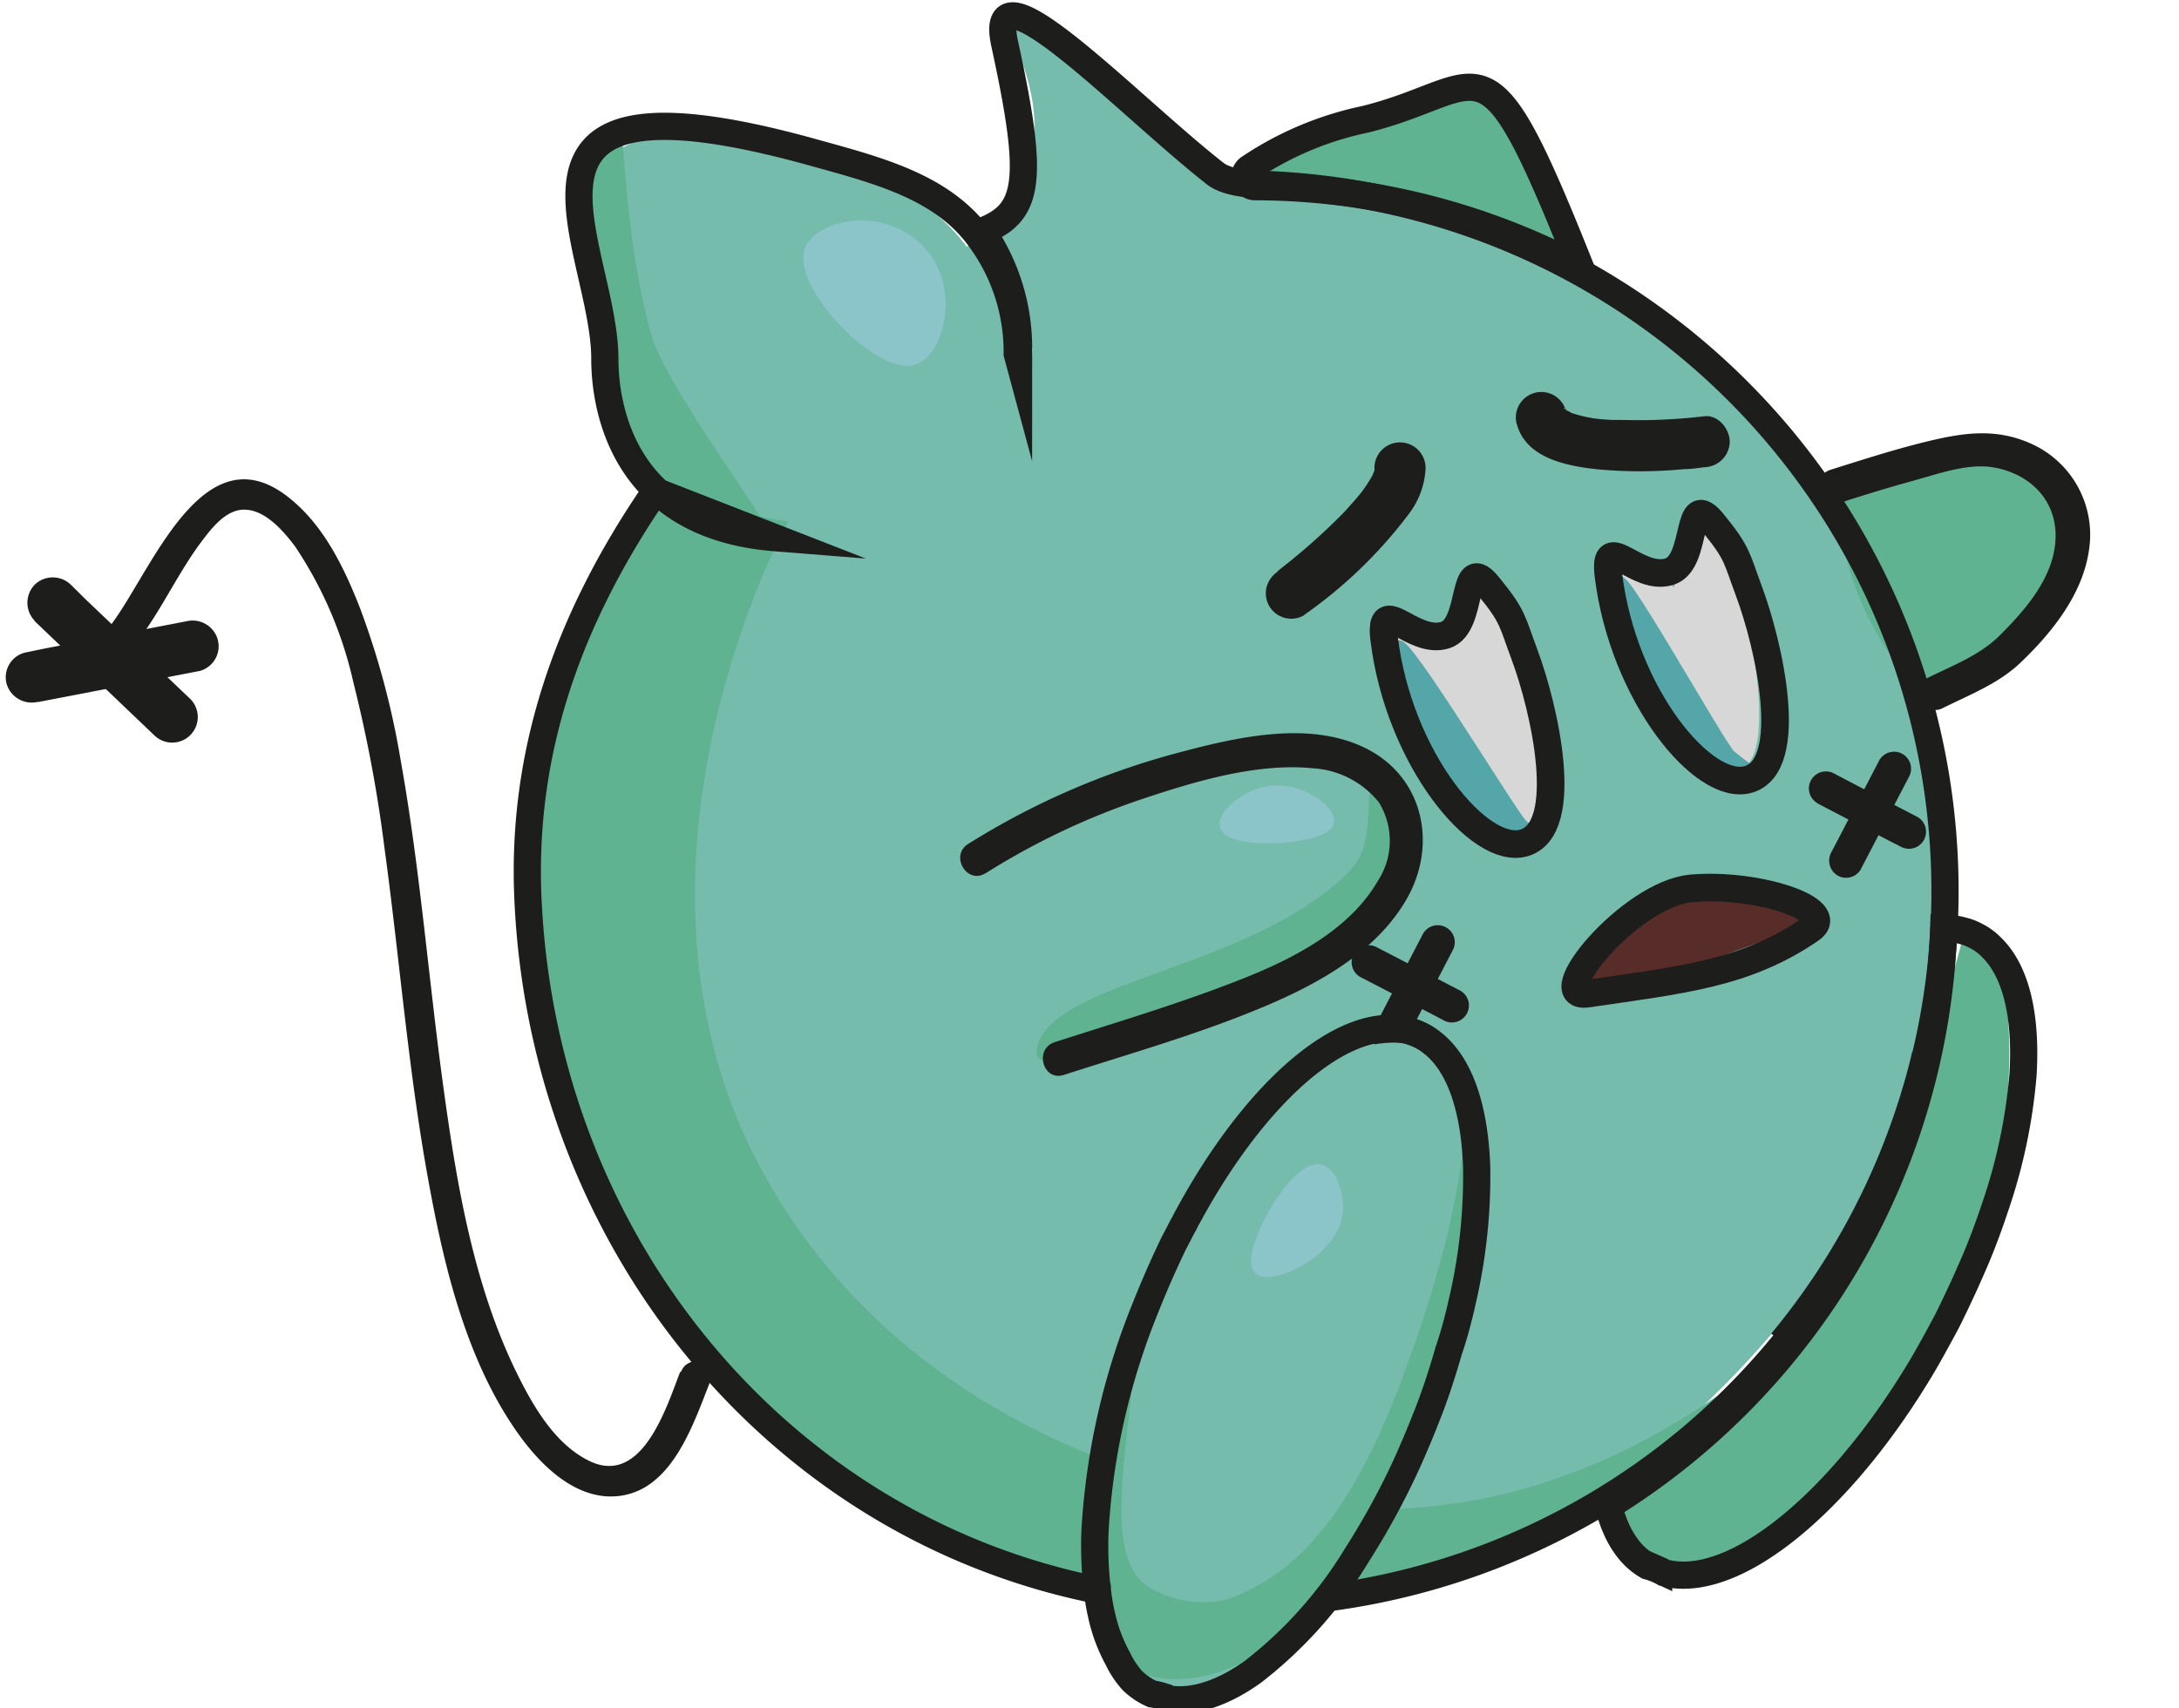 <svg xmlns="http://www.w3.org/2000/svg" viewBox="0 0 160.21 125.61"><defs><style>.cls-1,.cls-3{fill:#75bcad;stroke:#75bcad;}.cls-1,.cls-10,.cls-2,.cls-3,.cls-5,.cls-6,.cls-7,.cls-8,.cls-9{stroke-miterlimit:10;}.cls-1{stroke-width:0.75px;}.cls-2{fill:#5fb390;stroke:#5fb390;}.cls-2,.cls-3{stroke-width:0.75px;}.cls-4{fill:#1d1d1b;}.cls-5{fill:#8bc4c9;stroke:#8bc4c9;}.cls-5,.cls-6,.cls-7,.cls-8{stroke-width:0.75px;}.cls-6{fill:#d7d7d7;stroke:#d7d7d7;}.cls-7{fill:#582d29;stroke:#582d29;}.cls-8{fill:#54a6a8;stroke:#54a6a8;}.cls-10,.cls-9{fill:none;stroke:#1d1d1b;}.cls-9{stroke-width:2px;}.cls-10{stroke-width:2.03px;}</style></defs><g id="Capa_9" data-name="Capa 9"><path class="cls-1" d="M74.48,2C86.19,26.47,41.62,17.46,39.26,65.31,38.06,89.44,57.32,104.13,59.87,106c14.73,10.8,34.16,17.57,53,6.31,12.4-7.39,19.76-17.38,21.68-20.65a53.28,53.28,0,0,0,6.77-19.32A49.25,49.25,0,0,0,139,47.29,50.47,50.47,0,0,0,125.09,27.4C105.45,10.34,94.45,16.82,90.71,14.27,81,7.63,73-1,74.48,2Z"/><path class="cls-2" d="M76.58,77.31c.63-4.58,14.37-5.58,21.85-12,2.41-2.06,2.55-2.83,2.67-8.8,0-.77,1.24,1.7,1.16,3.64-.08,1.65,1.67,4.52-9.94,12C89.7,73.86,80.71,78.25,78.94,77,78.31,76.5,76.45,78.28,76.58,77.31Z"/><path class="cls-2" d="M91.55,12.54c-.17-1.28,10.55-5.8,17.64-5.36,2.07.13,6.39,9.52,5.68,10.58s-4.49-1.82-13-3.58C95,12.75,91.66,13.36,91.55,12.54Z"/><path class="cls-3" d="M54.71,37.76A13.8,13.8,0,0,1,44.45,25.57c-.43-5.36-3.17-12,1.61-14.45,7.43-3.8,20.38,3.17,21.42,4,1.46,1.16,4.55,3.62,5,7.35C73.47,29.87,63.89,39.87,54.71,37.76Z"/><path class="cls-2" d="M45.32,10.21c-.27-.16-6,8.59,2.69,24.37,2.14,3.89,7.83,5.31,8.15,4.81s-7.51-10.65-8.65-14.72C45.58,17.7,45.57,10.37,45.32,10.21Z"/><path class="cls-2" d="M49.22,36.59C37.86,54.5,37.39,68.16,42.94,83.11c8.82,23.8,33.91,40,64.43,31.42C120,111,128.5,102.76,128.9,101.42c.27-.89-8.83,7.93-22.73,9.63-16.23,2-40.14-5-50.8-25.4-11.52-22.08,2-47,2-47C53.36,38.06,49.89,35.52,49.22,36.59Z"/><path class="cls-2" d="M120,110.21c-5.85,3.12,8.32,13.94,23-14.51,7.84-15.17,3-31.89,1.55-26.13C141.84,80,131.58,104,120,110.21Z"/><path class="cls-2" d="M135.84,36.28c-1.56,3,4.45,18.58,9.29,13,.44-.52,9.73-4.81,7.35-10.26S138.55,31.05,135.84,36.28Z"/></g><g id="Capa_10" data-name="Capa 10"><path class="cls-4" d="M2.79,51.63l10.4-2,1.5-.29A1.88,1.88,0,0,0,16,47a1.92,1.92,0,0,0-2.3-1.31l-10.4,2L1.8,48a1.87,1.87,0,0,0-1.31,2.3,1.92,1.92,0,0,0,2.3,1.31Z"/><path class="cls-4" d="M2.55,45.68,10.22,53l1.1,1.05A1.87,1.87,0,0,0,14,51.41L6.3,44.08,5.21,43a1.91,1.91,0,0,0-2.66,0,1.91,1.91,0,0,0,0,2.65Z"/><path class="cls-4" d="M95.85,45.25a34.07,34.07,0,0,0,7.76-7.49,6,6,0,0,0,1.2-3.21,1.88,1.88,0,1,0-3.75,0s0,.2,0,.22.12-.57,0-.32a.43.43,0,0,0,0,.12c-.06.23-.33.7,0,.11a10.83,10.83,0,0,1-.59,1l-.37.53.12-.16a1.71,1.71,0,0,1-.11.14l-.27.33c-.33.39-.67.76-1,1.13a46,46,0,0,1-4.21,3.8l-.73.58L94,42,94,42a2,2,0,0,0-.86,1.12,1.87,1.87,0,0,0,2.75,2.12Z"/><path class="cls-4" d="M103.26,76.7l3.09-5.93.44-.85a1.25,1.25,0,1,0-2.16-1.26l-3.08,5.93-.44.85a1.25,1.25,0,1,0,2.15,1.26Z"/><path class="cls-4" d="M111.52,31.17c.66,2.5,3.61,3.08,5.8,3.33a33.61,33.61,0,0,0,6.5,0c.49,0,1-.08,1.49-.14a1.92,1.92,0,0,0,1.87-1.87c0-.92-.83-2-1.87-1.88-1.21.15-2.42.23-3.63.27s-2.14,0-3.2,0l-.76-.05-.4-.05-.16,0c-.24,0,.49.09.11,0a10.8,10.8,0,0,1-1.37-.3l-.36-.11-.13-.05c-.29-.09.35.18.17.07a5.61,5.61,0,0,0-.54-.29c-.19-.09.35.34.09.06l-.07-.07c-.18-.14.12-.15.14.2,0-.06-.1-.15-.13-.2s.16.46.06.11a1.87,1.87,0,1,0-3.61,1Z"/><path class="cls-4" d="M100,71.84l5.36,2.78.76.4a1.25,1.25,0,0,0,1.26-2.16l-5.36-2.79-.76-.39A1.25,1.25,0,1,0,100,71.84Z"/><path class="cls-4" d="M136.81,63.93,139.9,58l.44-.84a1.25,1.25,0,0,0-2.16-1.26l-3.09,5.93-.44.84a1.28,1.28,0,0,0,.45,1.71,1.26,1.26,0,0,0,1.71-.44Z"/><path class="cls-4" d="M133.59,59.06l5.35,2.79.77.39A1.25,1.25,0,1,0,141,60.09l-5.36-2.79-.76-.4a1.25,1.25,0,1,0-1.26,2.16Z"/><path class="cls-5" d="M59.58,18.28c-1.17,2.53,5.2,9.18,7.74,8.13,1.7-.7,3-5.35.19-8.13S60.34,16.63,59.58,18.28Z"/><path class="cls-5" d="M97.71,60.43c.17-.85-2.28-2.78-4.78-2.18-1.6.39-3.12,1.79-2.86,2.53C90.55,62.17,97.46,61.75,97.71,60.43Z"/><path class="cls-6" d="M111.58,61.76c3.22-.25.48-15.75-2.32-18.32-1.77-1.61-1.68,6.15-3,4.39-.8-1.09-2.71,0-5.16-1.81C100.68,45.7,106.67,62.15,111.58,61.76Z"/><path class="cls-6" d="M127.61,56.27c3-.24.45-14.51-2.13-16.87-1.63-1.48-1.55,5.66-2.74,4-.73-1-2.49,0-4.75-1.66C117.59,41.48,123.09,56.62,127.61,56.27Z"/><path class="cls-7" d="M117.26,72c3.09.78,9.29-2.32,13.93-3.68,3-.86-1.88-3.64-7.22-2.71S114.26,71.27,117.26,72Z"/><path class="cls-8" d="M119.16,43.28c3.55,11.77,5.48,12.31,7.61,12.67,1.78.3,2.42,1.17.49-.41C126.55,55,118.1,39.77,119.16,43.28Z"/><path class="cls-8" d="M102.9,48c3.55,11.77,6,11.21,7.61,12.67,1.29,1.17,3.36,1.52,1.42-.06C111.22,60,101.84,44.45,102.9,48Z"/></g><g id="Capa_2" data-name="Capa 2"><g id="Capa_11" data-name="Capa 11"><path class="cls-4" d="M50,100.91c-1,2.59-2.79,8.36-6.62,6.55-2.41-1.14-4-3.75-5.14-6-3.37-6.61-4.64-14.23-5.64-21.51-1.1-8-1.72-16.15-3.16-24.15a59.61,59.61,0,0,0-3-11.16c-1.12-2.84-2.56-5.84-4.95-7.84C15,31.27,11.18,42,8.12,46c-.88,1.16,1.09,2.29,2,1.15,1.83-2.4,3.05-5.21,4.9-7.59.69-.9,1.68-2.09,2.94-2.08,1.55,0,2.91,1.6,3.76,2.74a29.54,29.54,0,0,1,4.27,10,101.32,101.32,0,0,1,2.26,12c1.1,8,1.73,16.08,3.14,24,1.18,6.64,2.86,14,6.95,19.54,1.67,2.25,4.23,4.66,7.27,4.24,3.9-.53,5.42-5.44,6.66-8.54.54-1.35-1.65-1.94-2.19-.6Z"/></g><g id="Capa_1" data-name="Capa 1"><path class="cls-9" d="M92.29,13.73a51.49,51.49,0,0,1,23.91,5.94C109,1.6,109.48,6.51,100.39,8.77a24.11,24.11,0,0,0-8.56,3.61A.75.75,0,0,0,92.29,13.73Z"/><path class="cls-10" d="M112.07,48.09c1.5,4,3.49,12.83,0,13.89-3.28,1-9.23-6.22-10.3-15-.42-3.43,2.09.5,4.5-.28,2.15-.71,1.1-6.24,3.23-3.52C111.28,45.37,111.17,45.68,112.07,48.09Z"/><path class="cls-10" d="M128.57,43.42c1.5,4,3.49,12.82,0,13.89-3.29,1-9.23-6.22-10.31-15-.42-3.42,2.1.51,4.5-.28,2.16-.7,1.1-6.23,3.24-3.51C127.77,40.7,127.67,41,128.57,43.42Z"/><path class="cls-10" d="M133.13,68.33c2.06-1.42-3.92-3.43-8.78-3-4.51.42-10.94,8.25-7.61,7.74C123.54,72.06,128.28,71.66,133.13,68.33Z"/><path class="cls-9" d="M72.21,17c3.51-1.36,3.85-3.71,1.66-13.78-1.45-6.63,9,4.47,15.48,9.55,1.2.93,4,.81,4,.81a52,52,0,0,1,48.24,64"/><path class="cls-9" d="M74.89,25.62a15.1,15.1,0,0,0-2.49-8.34l-.29.11a15,15,0,0,1,2.18,4.77,15.17,15.17,0,0,1,.6,4.23l-.1-.37a14.06,14.06,0,0,0-2.58-8.26c-2.75-4-7.52-5.19-12.53-6.58C34.64,4.25,44.47,18,44.47,26.39c0,3.88,1.56,12.28,12.5,13.15L48.2,36.12c-6.66,9.7-9.82,19.44-9.39,29.82,1.2,28.7,23.3,52,52,52A52,52,0,0,0,141.13,79.3c.16-.58.31-1.16.44-1.75-.13.59-.28,1.17-.44,1.75A52.08,52.08,0,0,1,131,98.71"/></g><g id="Capa_4" data-name="Capa 4"><path class="cls-3" d="M83.85,122.74C75,116.49,88.3,82.92,96.75,78.65c3.43-1.74,6.77-2,7.56-1.08,9.24,10.85-2.31,44.16-15.36,46A7,7,0,0,1,83.85,122.74Z"/><path class="cls-2" d="M83.1,99.92c-2.11,2.81-4,20.76.78,22.72,3.82,1.57,10.06-.89,13.19-6.08,13.11-21.71,11.65-34.94,11.17-35.06-.27-.07.47,6.33-5.14,20.91-3.89,10.1-8.18,14-12.91,15.61a8.31,8.31,0,0,1-5.8-.91C80.91,115,82.14,108.85,83.1,99.92Z"/><path class="cls-5" d="M92.55,93.36c.86.8,5.72-1.24,5.83-4.51,0-1.1-.45-2.69-1.34-2.85C95.08,85.65,91.49,92.38,92.55,93.36Z"/><path class="cls-9" d="M108.57,85.79a40.47,40.47,0,0,1-1.06,9.93c-.26,1.18-.58,2.39-1,3.63-.47,1.63-1,3.29-1.69,5-.42,1.07-.87,2.13-1.33,3.16a55,55,0,0,1-3.72,6.84,31.41,31.41,0,0,1-7.66,8.6c-2.16,1.54-4.28,2.26-6.12,2l-.24-.12-.2-.06a4.68,4.68,0,0,0-.84-.2,4.93,4.93,0,0,1-1.47-1A6.66,6.66,0,0,1,82.2,122a12.05,12.05,0,0,1-1.2-3.19,15.52,15.52,0,0,1-.32-1.91c0-.12,0-.26-.05-.4a27.68,27.68,0,0,1-.11-4.13A51.41,51.41,0,0,1,84.2,96.22q1-2.52,2.11-4.81s0,0,0,0c.26-.48.51-1,.77-1.46.09-.19.19-.37.29-.55,4.89-9,11.21-14.59,15.84-13.68a4.05,4.05,0,0,1,.64.17l.19.07a4.5,4.5,0,0,1,1.27.73C107.34,78.27,108.42,81.53,108.57,85.79Z"/><path class="cls-9" d="M148.74,79.05a40.31,40.31,0,0,1-2.07,9.78c-.38,1.15-.81,2.32-1.3,3.51q-1,2.37-2.19,4.77c-.53,1-1.08,2-1.65,3-3.92,6.7-8.66,11.81-12.88,14.21-2.31,1.31-4.48,1.82-6.29,1.34l-.23-.13-.18-.08a4.9,4.9,0,0,0-.81-.29,5,5,0,0,1-1.37-1.18,7.08,7.08,0,0,1-.93-1.54,9.85,9.85,0,0,1-.57-1.69,52,52,0,0,0,24.64-42.5,5.74,5.74,0,0,1,1.51.23,3.38,3.38,0,0,1,.63.23.76.76,0,0,1,.18.09,4.16,4.16,0,0,1,1.19.86C148.27,71.45,149,74.81,148.74,79.05Z"/><path class="cls-4" d="M72.45,64.23A53.32,53.32,0,0,1,83.86,58.8c3.91-1.31,8.52-2.72,12.69-2.3A6.74,6.74,0,0,1,101.38,59a5.39,5.39,0,0,1-.08,5.79c-2,3.46-5.92,5.55-9.48,7-4.64,1.88-9.5,3.31-14.27,4.85-1.53.49-.88,2.9.66,2.41,4.9-1.58,9.91-3,14.67-5,4-1.67,8.36-4.06,10.58-8s1.22-8.87-3-11-9.69-.81-14.11.38a56,56,0,0,0-15.16,6.63c-1.37.85-.11,3,1.26,2.16Z"/><path class="cls-4" d="M135.21,37c1.83-.59,3.67-1.16,5.54-1.67,1.71-.47,3.73-1.2,5.54-1,2.84.37,5,2.4,4.84,5.37-.15,2.78-2.2,5.13-4.07,7-1.5,1.51-3.55,2.26-5.47,3.22-1.44.71-.17,2.87,1.26,2.15,2-1,4.09-1.79,5.72-3.35,2.27-2.17,4.5-4.94,5-8.13a7.34,7.34,0,0,0-4.32-8c-2.42-1.06-4.67-.8-7.16-.22s-5,1.39-7.51,2.18c-1.52.49-.87,2.91.67,2.41Z"/></g></g></svg>